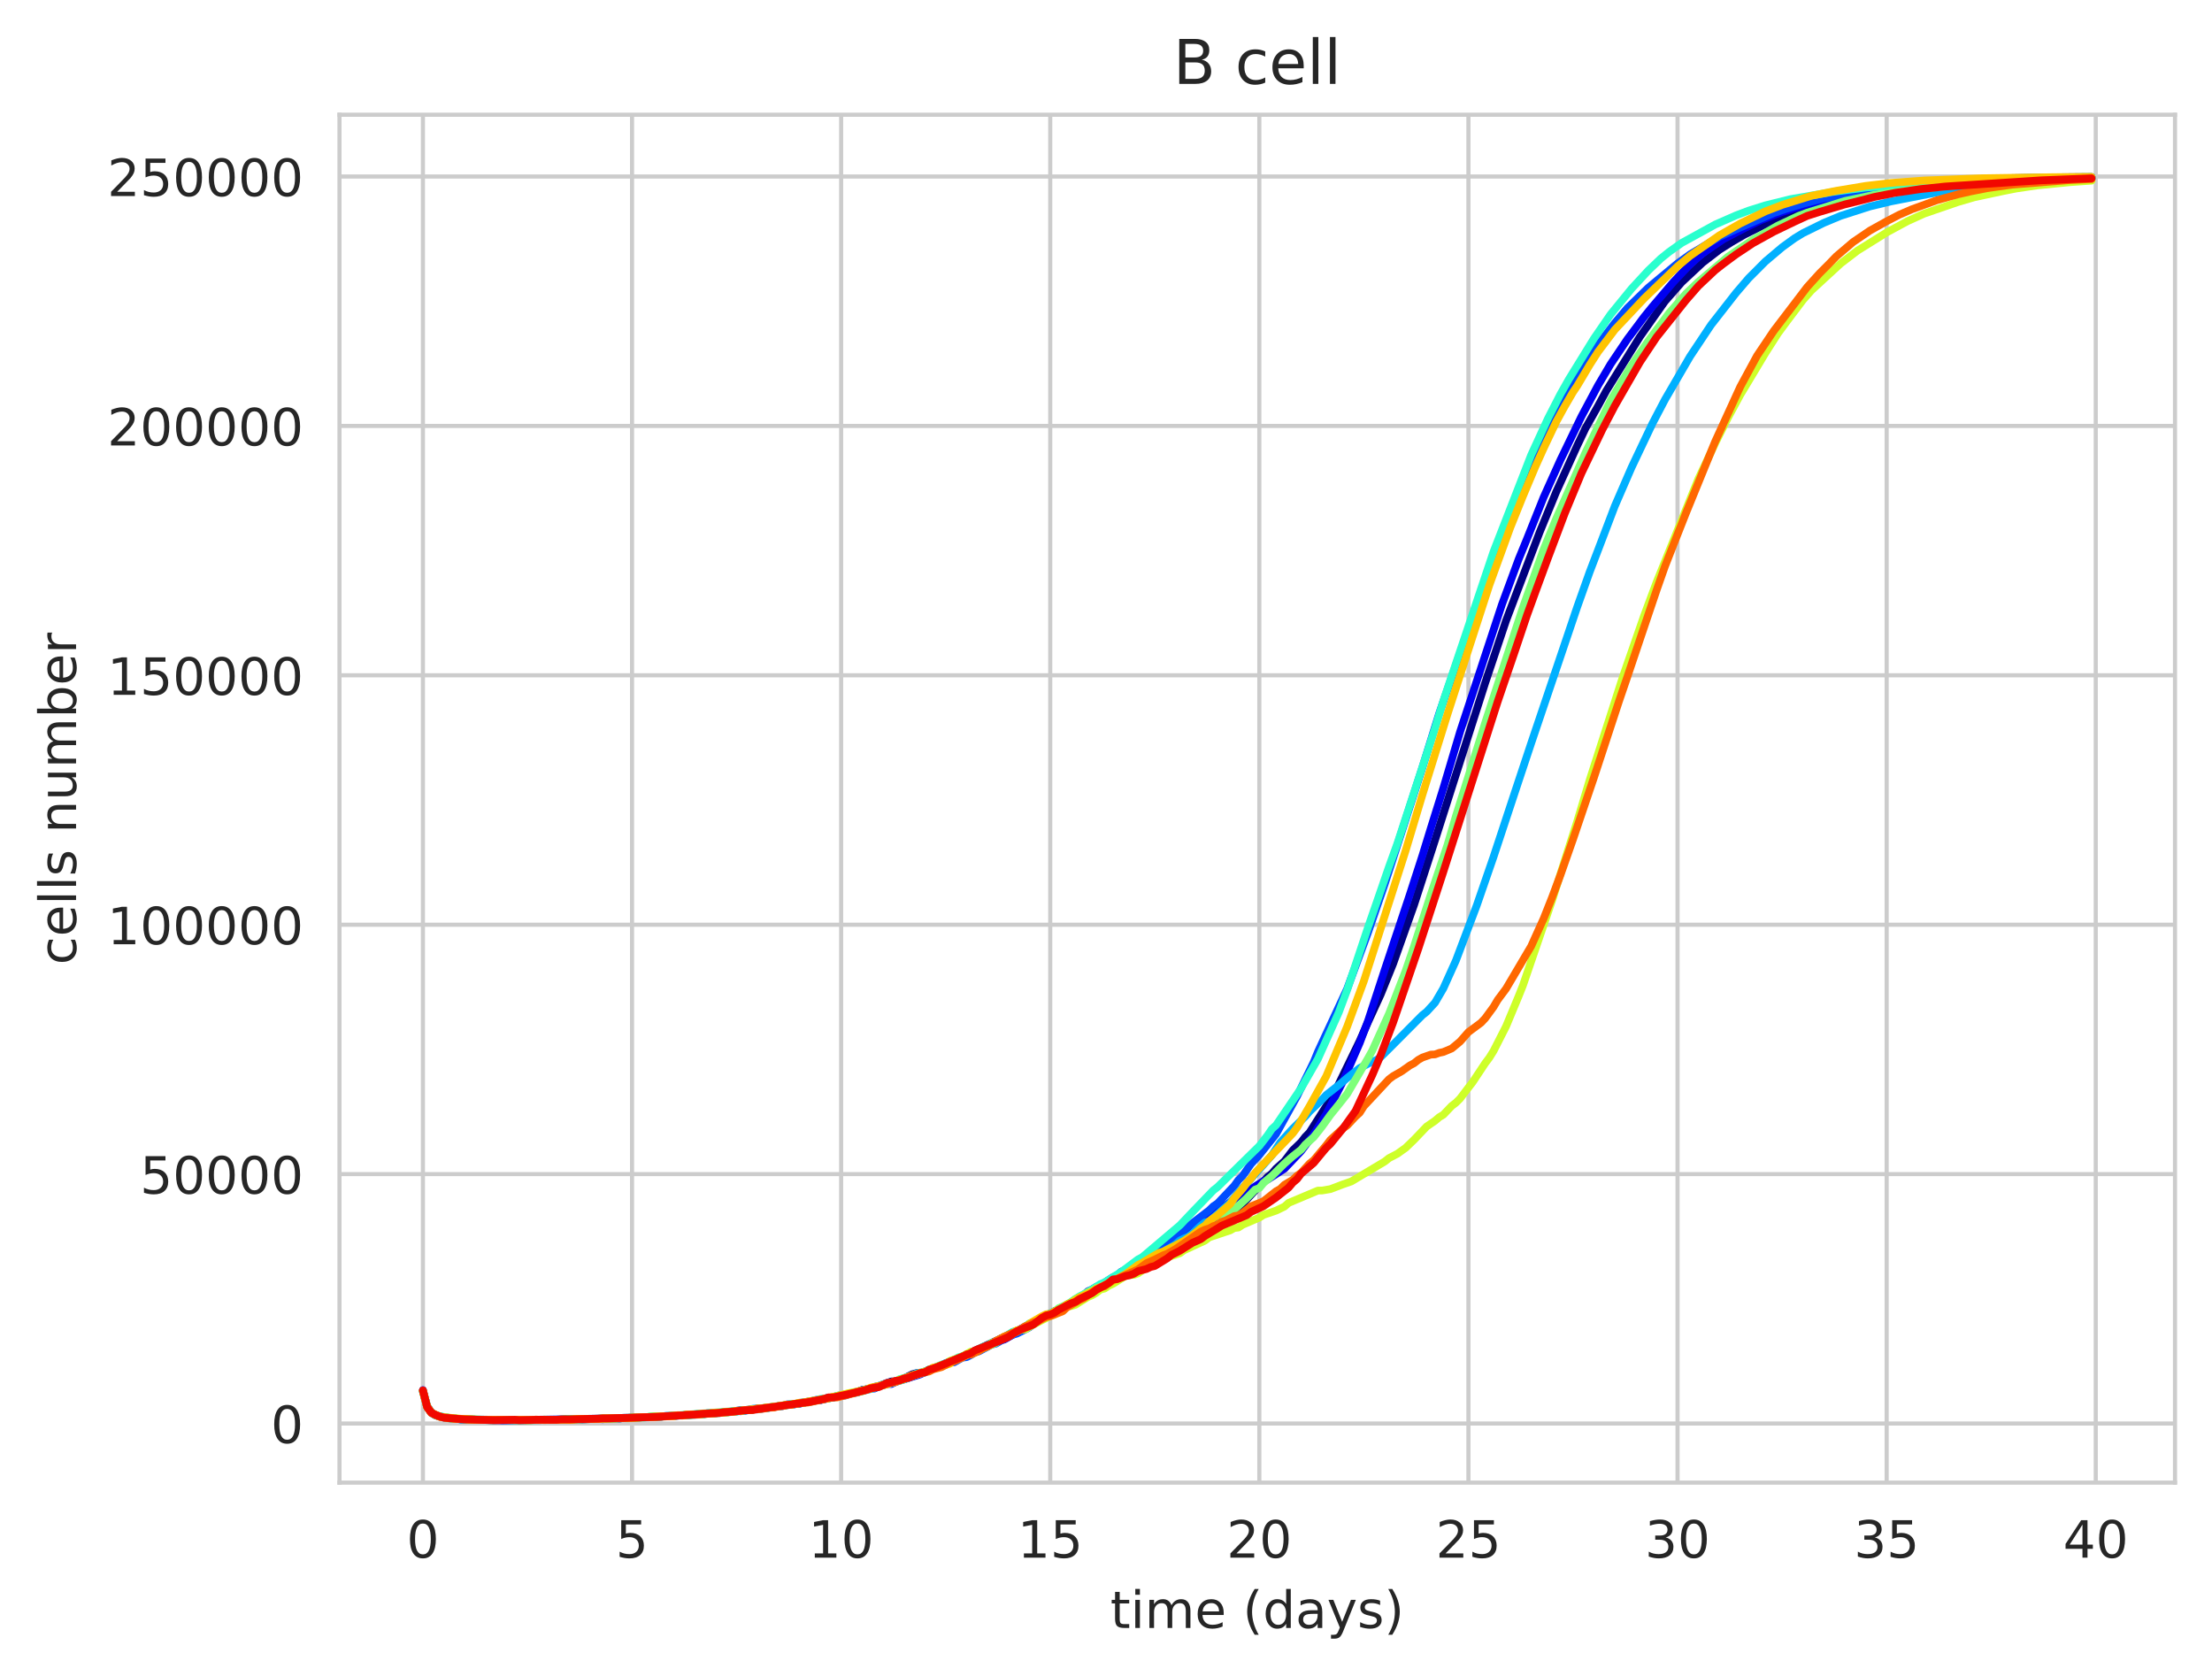 <?xml version="1.0" encoding="utf-8" standalone="no"?>
<!DOCTYPE svg PUBLIC "-//W3C//DTD SVG 1.1//EN"
  "http://www.w3.org/Graphics/SVG/1.1/DTD/svg11.dtd">
<!-- Created with matplotlib (https://matplotlib.org/) -->
<svg height="325.986pt" version="1.1" viewBox="0 0 430.373 325.986" width="430.373pt" xmlns="http://www.w3.org/2000/svg" xmlns:xlink="http://www.w3.org/1999/xlink">
 <defs>
  <style type="text/css">
*{stroke-linecap:butt;stroke-linejoin:round;white-space:pre;}
  </style>
 </defs>
 <g id="figure_1">
  <g id="patch_1">
   <path d="M 0 325.986 
L 430.373 325.986 
L 430.373 0 
L 0 0 
z
" style="fill:#ffffff;"/>
  </g>
  <g id="axes_1">
   <g id="patch_2">
    <path d="M 66.053 288.43 
L 423.173 288.43 
L 423.173 22.318 
L 66.053 22.318 
z
" style="fill:#ffffff;"/>
   </g>
   <g id="matplotlib.axis_1">
    <g id="xtick_1">
     <g id="line2d_1">
      <path clip-path="url(#pc1df1b31ae)" d="M 82.286 288.43 
L 82.286 22.318 
" style="fill:none;stroke:#cccccc;stroke-linecap:round;stroke-width:0.8;"/>
     </g>
     <g id="text_1">
      <!-- 0 -->
      <defs>
       <path d="M 31.781 66.406 
Q 24.172 66.406 20.328 58.906 
Q 16.5 51.422 16.5 36.375 
Q 16.5 21.391 20.328 13.891 
Q 24.172 6.391 31.781 6.391 
Q 39.453 6.391 43.281 13.891 
Q 47.125 21.391 47.125 36.375 
Q 47.125 51.422 43.281 58.906 
Q 39.453 66.406 31.781 66.406 
z
M 31.781 74.219 
Q 44.047 74.219 50.516 64.516 
Q 56.984 54.828 56.984 36.375 
Q 56.984 17.969 50.516 8.266 
Q 44.047 -1.422 31.781 -1.422 
Q 19.531 -1.422 13.062 8.266 
Q 6.594 17.969 6.594 36.375 
Q 6.594 54.828 13.062 64.516 
Q 19.531 74.219 31.781 74.219 
z
" id="DejaVuSans-48"/>
      </defs>
      <g style="fill:#262626;" transform="translate(79.105 303.029)scale(0.1 -0.1)">
       <use xlink:href="#DejaVuSans-48"/>
      </g>
     </g>
    </g>
    <g id="xtick_2">
     <g id="line2d_2">
      <path clip-path="url(#pc1df1b31ae)" d="M 122.969 288.43 
L 122.969 22.318 
" style="fill:none;stroke:#cccccc;stroke-linecap:round;stroke-width:0.8;"/>
     </g>
     <g id="text_2">
      <!-- 5 -->
      <defs>
       <path d="M 10.797 72.906 
L 49.516 72.906 
L 49.516 64.594 
L 19.828 64.594 
L 19.828 46.734 
Q 21.969 47.469 24.109 47.828 
Q 26.266 48.188 28.422 48.188 
Q 40.625 48.188 47.75 41.5 
Q 54.891 34.812 54.891 23.391 
Q 54.891 11.625 47.562 5.094 
Q 40.234 -1.422 26.906 -1.422 
Q 22.312 -1.422 17.547 -0.641 
Q 12.797 0.141 7.719 1.703 
L 7.719 11.625 
Q 12.109 9.234 16.797 8.062 
Q 21.484 6.891 26.703 6.891 
Q 35.156 6.891 40.078 11.328 
Q 45.016 15.766 45.016 23.391 
Q 45.016 31 40.078 35.438 
Q 35.156 39.891 26.703 39.891 
Q 22.75 39.891 18.812 39.016 
Q 14.891 38.141 10.797 36.281 
z
" id="DejaVuSans-53"/>
      </defs>
      <g style="fill:#262626;" transform="translate(119.788 303.029)scale(0.1 -0.1)">
       <use xlink:href="#DejaVuSans-53"/>
      </g>
     </g>
    </g>
    <g id="xtick_3">
     <g id="line2d_3">
      <path clip-path="url(#pc1df1b31ae)" d="M 163.653 288.43 
L 163.653 22.318 
" style="fill:none;stroke:#cccccc;stroke-linecap:round;stroke-width:0.8;"/>
     </g>
     <g id="text_3">
      <!-- 10 -->
      <defs>
       <path d="M 12.406 8.297 
L 28.516 8.297 
L 28.516 63.922 
L 10.984 60.406 
L 10.984 69.391 
L 28.422 72.906 
L 38.281 72.906 
L 38.281 8.297 
L 54.391 8.297 
L 54.391 0 
L 12.406 0 
z
" id="DejaVuSans-49"/>
      </defs>
      <g style="fill:#262626;" transform="translate(157.29 303.029)scale(0.1 -0.1)">
       <use xlink:href="#DejaVuSans-49"/>
       <use x="63.623" xlink:href="#DejaVuSans-48"/>
      </g>
     </g>
    </g>
    <g id="xtick_4">
     <g id="line2d_4">
      <path clip-path="url(#pc1df1b31ae)" d="M 204.336 288.43 
L 204.336 22.318 
" style="fill:none;stroke:#cccccc;stroke-linecap:round;stroke-width:0.8;"/>
     </g>
     <g id="text_4">
      <!-- 15 -->
      <g style="fill:#262626;" transform="translate(197.974 303.029)scale(0.1 -0.1)">
       <use xlink:href="#DejaVuSans-49"/>
       <use x="63.623" xlink:href="#DejaVuSans-53"/>
      </g>
     </g>
    </g>
    <g id="xtick_5">
     <g id="line2d_5">
      <path clip-path="url(#pc1df1b31ae)" d="M 245.02 288.43 
L 245.02 22.318 
" style="fill:none;stroke:#cccccc;stroke-linecap:round;stroke-width:0.8;"/>
     </g>
     <g id="text_5">
      <!-- 20 -->
      <defs>
       <path d="M 19.188 8.297 
L 53.609 8.297 
L 53.609 0 
L 7.328 0 
L 7.328 8.297 
Q 12.938 14.109 22.625 23.891 
Q 32.328 33.688 34.812 36.531 
Q 39.547 41.844 41.422 45.531 
Q 43.312 49.219 43.312 52.781 
Q 43.312 58.594 39.234 62.25 
Q 35.156 65.922 28.609 65.922 
Q 23.969 65.922 18.812 64.312 
Q 13.672 62.703 7.812 59.422 
L 7.812 69.391 
Q 13.766 71.781 18.938 73 
Q 24.125 74.219 28.422 74.219 
Q 39.75 74.219 46.484 68.547 
Q 53.219 62.891 53.219 53.422 
Q 53.219 48.922 51.531 44.891 
Q 49.859 40.875 45.406 35.406 
Q 44.188 33.984 37.641 27.219 
Q 31.109 20.453 19.188 8.297 
z
" id="DejaVuSans-50"/>
      </defs>
      <g style="fill:#262626;" transform="translate(238.657 303.029)scale(0.1 -0.1)">
       <use xlink:href="#DejaVuSans-50"/>
       <use x="63.623" xlink:href="#DejaVuSans-48"/>
      </g>
     </g>
    </g>
    <g id="xtick_6">
     <g id="line2d_6">
      <path clip-path="url(#pc1df1b31ae)" d="M 285.703 288.43 
L 285.703 22.318 
" style="fill:none;stroke:#cccccc;stroke-linecap:round;stroke-width:0.8;"/>
     </g>
     <g id="text_6">
      <!-- 25 -->
      <g style="fill:#262626;" transform="translate(279.341 303.029)scale(0.1 -0.1)">
       <use xlink:href="#DejaVuSans-50"/>
       <use x="63.623" xlink:href="#DejaVuSans-53"/>
      </g>
     </g>
    </g>
    <g id="xtick_7">
     <g id="line2d_7">
      <path clip-path="url(#pc1df1b31ae)" d="M 326.387 288.43 
L 326.387 22.318 
" style="fill:none;stroke:#cccccc;stroke-linecap:round;stroke-width:0.8;"/>
     </g>
     <g id="text_7">
      <!-- 30 -->
      <defs>
       <path d="M 40.578 39.312 
Q 47.656 37.797 51.625 33 
Q 55.609 28.219 55.609 21.188 
Q 55.609 10.406 48.188 4.484 
Q 40.766 -1.422 27.094 -1.422 
Q 22.516 -1.422 17.656 -0.516 
Q 12.797 0.391 7.625 2.203 
L 7.625 11.719 
Q 11.719 9.328 16.594 8.109 
Q 21.484 6.891 26.812 6.891 
Q 36.078 6.891 40.938 10.547 
Q 45.797 14.203 45.797 21.188 
Q 45.797 27.641 41.281 31.266 
Q 36.766 34.906 28.719 34.906 
L 20.219 34.906 
L 20.219 43.016 
L 29.109 43.016 
Q 36.375 43.016 40.234 45.922 
Q 44.094 48.828 44.094 54.297 
Q 44.094 59.906 40.109 62.906 
Q 36.141 65.922 28.719 65.922 
Q 24.656 65.922 20.016 65.031 
Q 15.375 64.156 9.812 62.312 
L 9.812 71.094 
Q 15.438 72.656 20.344 73.438 
Q 25.25 74.219 29.594 74.219 
Q 40.828 74.219 47.359 69.109 
Q 53.906 64.016 53.906 55.328 
Q 53.906 49.266 50.438 45.094 
Q 46.969 40.922 40.578 39.312 
z
" id="DejaVuSans-51"/>
      </defs>
      <g style="fill:#262626;" transform="translate(320.025 303.029)scale(0.1 -0.1)">
       <use xlink:href="#DejaVuSans-51"/>
       <use x="63.623" xlink:href="#DejaVuSans-48"/>
      </g>
     </g>
    </g>
    <g id="xtick_8">
     <g id="line2d_8">
      <path clip-path="url(#pc1df1b31ae)" d="M 367.071 288.43 
L 367.071 22.318 
" style="fill:none;stroke:#cccccc;stroke-linecap:round;stroke-width:0.8;"/>
     </g>
     <g id="text_8">
      <!-- 35 -->
      <g style="fill:#262626;" transform="translate(360.708 303.029)scale(0.1 -0.1)">
       <use xlink:href="#DejaVuSans-51"/>
       <use x="63.623" xlink:href="#DejaVuSans-53"/>
      </g>
     </g>
    </g>
    <g id="xtick_9">
     <g id="line2d_9">
      <path clip-path="url(#pc1df1b31ae)" d="M 407.754 288.43 
L 407.754 22.318 
" style="fill:none;stroke:#cccccc;stroke-linecap:round;stroke-width:0.8;"/>
     </g>
     <g id="text_9">
      <!-- 40 -->
      <defs>
       <path d="M 37.797 64.312 
L 12.891 25.391 
L 37.797 25.391 
z
M 35.203 72.906 
L 47.609 72.906 
L 47.609 25.391 
L 58.016 25.391 
L 58.016 17.188 
L 47.609 17.188 
L 47.609 0 
L 37.797 0 
L 37.797 17.188 
L 4.891 17.188 
L 4.891 26.703 
z
" id="DejaVuSans-52"/>
      </defs>
      <g style="fill:#262626;" transform="translate(401.392 303.029)scale(0.1 -0.1)">
       <use xlink:href="#DejaVuSans-52"/>
       <use x="63.623" xlink:href="#DejaVuSans-48"/>
      </g>
     </g>
    </g>
    <g id="text_10">
     <!-- time (days) -->
     <defs>
      <path d="M 18.312 70.219 
L 18.312 54.688 
L 36.812 54.688 
L 36.812 47.703 
L 18.312 47.703 
L 18.312 18.016 
Q 18.312 11.328 20.141 9.422 
Q 21.969 7.516 27.594 7.516 
L 36.812 7.516 
L 36.812 0 
L 27.594 0 
Q 17.188 0 13.234 3.875 
Q 9.281 7.766 9.281 18.016 
L 9.281 47.703 
L 2.688 47.703 
L 2.688 54.688 
L 9.281 54.688 
L 9.281 70.219 
z
" id="DejaVuSans-116"/>
      <path d="M 9.422 54.688 
L 18.406 54.688 
L 18.406 0 
L 9.422 0 
z
M 9.422 75.984 
L 18.406 75.984 
L 18.406 64.594 
L 9.422 64.594 
z
" id="DejaVuSans-105"/>
      <path d="M 52 44.188 
Q 55.375 50.25 60.062 53.125 
Q 64.75 56 71.094 56 
Q 79.641 56 84.281 50.016 
Q 88.922 44.047 88.922 33.016 
L 88.922 0 
L 79.891 0 
L 79.891 32.719 
Q 79.891 40.578 77.094 44.375 
Q 74.312 48.188 68.609 48.188 
Q 61.625 48.188 57.562 43.547 
Q 53.516 38.922 53.516 30.906 
L 53.516 0 
L 44.484 0 
L 44.484 32.719 
Q 44.484 40.625 41.703 44.406 
Q 38.922 48.188 33.109 48.188 
Q 26.219 48.188 22.156 43.531 
Q 18.109 38.875 18.109 30.906 
L 18.109 0 
L 9.078 0 
L 9.078 54.688 
L 18.109 54.688 
L 18.109 46.188 
Q 21.188 51.219 25.484 53.609 
Q 29.781 56 35.688 56 
Q 41.656 56 45.828 52.969 
Q 50 49.953 52 44.188 
z
" id="DejaVuSans-109"/>
      <path d="M 56.203 29.594 
L 56.203 25.203 
L 14.891 25.203 
Q 15.484 15.922 20.484 11.062 
Q 25.484 6.203 34.422 6.203 
Q 39.594 6.203 44.453 7.469 
Q 49.312 8.734 54.109 11.281 
L 54.109 2.781 
Q 49.266 0.734 44.188 -0.344 
Q 39.109 -1.422 33.891 -1.422 
Q 20.797 -1.422 13.156 6.188 
Q 5.516 13.812 5.516 26.812 
Q 5.516 40.234 12.766 48.109 
Q 20.016 56 32.328 56 
Q 43.359 56 49.781 48.891 
Q 56.203 41.797 56.203 29.594 
z
M 47.219 32.234 
Q 47.125 39.594 43.094 43.984 
Q 39.062 48.391 32.422 48.391 
Q 24.906 48.391 20.391 44.141 
Q 15.875 39.891 15.188 32.172 
z
" id="DejaVuSans-101"/>
      <path id="DejaVuSans-32"/>
      <path d="M 31 75.875 
Q 24.469 64.656 21.281 53.656 
Q 18.109 42.672 18.109 31.391 
Q 18.109 20.125 21.312 9.062 
Q 24.516 -2 31 -13.188 
L 23.188 -13.188 
Q 15.875 -1.703 12.234 9.375 
Q 8.594 20.453 8.594 31.391 
Q 8.594 42.281 12.203 53.312 
Q 15.828 64.359 23.188 75.875 
z
" id="DejaVuSans-40"/>
      <path d="M 45.406 46.391 
L 45.406 75.984 
L 54.391 75.984 
L 54.391 0 
L 45.406 0 
L 45.406 8.203 
Q 42.578 3.328 38.25 0.953 
Q 33.938 -1.422 27.875 -1.422 
Q 17.969 -1.422 11.734 6.484 
Q 5.516 14.406 5.516 27.297 
Q 5.516 40.188 11.734 48.094 
Q 17.969 56 27.875 56 
Q 33.938 56 38.25 53.625 
Q 42.578 51.266 45.406 46.391 
z
M 14.797 27.297 
Q 14.797 17.391 18.875 11.75 
Q 22.953 6.109 30.078 6.109 
Q 37.203 6.109 41.297 11.75 
Q 45.406 17.391 45.406 27.297 
Q 45.406 37.203 41.297 42.844 
Q 37.203 48.484 30.078 48.484 
Q 22.953 48.484 18.875 42.844 
Q 14.797 37.203 14.797 27.297 
z
" id="DejaVuSans-100"/>
      <path d="M 34.281 27.484 
Q 23.391 27.484 19.188 25 
Q 14.984 22.516 14.984 16.5 
Q 14.984 11.719 18.141 8.906 
Q 21.297 6.109 26.703 6.109 
Q 34.188 6.109 38.703 11.406 
Q 43.219 16.703 43.219 25.484 
L 43.219 27.484 
z
M 52.203 31.203 
L 52.203 0 
L 43.219 0 
L 43.219 8.297 
Q 40.141 3.328 35.547 0.953 
Q 30.953 -1.422 24.312 -1.422 
Q 15.922 -1.422 10.953 3.297 
Q 6 8.016 6 15.922 
Q 6 25.141 12.172 29.828 
Q 18.359 34.516 30.609 34.516 
L 43.219 34.516 
L 43.219 35.406 
Q 43.219 41.609 39.141 45 
Q 35.062 48.391 27.688 48.391 
Q 23 48.391 18.547 47.266 
Q 14.109 46.141 10.016 43.891 
L 10.016 52.203 
Q 14.938 54.109 19.578 55.047 
Q 24.219 56 28.609 56 
Q 40.484 56 46.344 49.844 
Q 52.203 43.703 52.203 31.203 
z
" id="DejaVuSans-97"/>
      <path d="M 32.172 -5.078 
Q 28.375 -14.844 24.75 -17.812 
Q 21.141 -20.797 15.094 -20.797 
L 7.906 -20.797 
L 7.906 -13.281 
L 13.188 -13.281 
Q 16.891 -13.281 18.938 -11.516 
Q 21 -9.766 23.484 -3.219 
L 25.094 0.875 
L 2.984 54.688 
L 12.5 54.688 
L 29.594 11.922 
L 46.688 54.688 
L 56.203 54.688 
z
" id="DejaVuSans-121"/>
      <path d="M 44.281 53.078 
L 44.281 44.578 
Q 40.484 46.531 36.375 47.5 
Q 32.281 48.484 27.875 48.484 
Q 21.188 48.484 17.844 46.438 
Q 14.5 44.391 14.5 40.281 
Q 14.5 37.156 16.891 35.375 
Q 19.281 33.594 26.516 31.984 
L 29.594 31.297 
Q 39.156 29.25 43.188 25.516 
Q 47.219 21.781 47.219 15.094 
Q 47.219 7.469 41.188 3.016 
Q 35.156 -1.422 24.609 -1.422 
Q 20.219 -1.422 15.453 -0.562 
Q 10.688 0.297 5.422 2 
L 5.422 11.281 
Q 10.406 8.688 15.234 7.391 
Q 20.062 6.109 24.812 6.109 
Q 31.156 6.109 34.562 8.281 
Q 37.984 10.453 37.984 14.406 
Q 37.984 18.062 35.516 20.016 
Q 33.062 21.969 24.703 23.781 
L 21.578 24.516 
Q 13.234 26.266 9.516 29.906 
Q 5.812 33.547 5.812 39.891 
Q 5.812 47.609 11.281 51.797 
Q 16.75 56 26.812 56 
Q 31.781 56 36.172 55.266 
Q 40.578 54.547 44.281 53.078 
z
" id="DejaVuSans-115"/>
      <path d="M 8.016 75.875 
L 15.828 75.875 
Q 23.141 64.359 26.781 53.312 
Q 30.422 42.281 30.422 31.391 
Q 30.422 20.453 26.781 9.375 
Q 23.141 -1.703 15.828 -13.188 
L 8.016 -13.188 
Q 14.5 -2 17.703 9.062 
Q 20.906 20.125 20.906 31.391 
Q 20.906 42.672 17.703 53.656 
Q 14.5 64.656 8.016 75.875 
z
" id="DejaVuSans-41"/>
     </defs>
     <g style="fill:#262626;" transform="translate(216.024 316.707)scale(0.1 -0.1)">
      <use xlink:href="#DejaVuSans-116"/>
      <use x="39.209" xlink:href="#DejaVuSans-105"/>
      <use x="66.992" xlink:href="#DejaVuSans-109"/>
      <use x="164.404" xlink:href="#DejaVuSans-101"/>
      <use x="225.928" xlink:href="#DejaVuSans-32"/>
      <use x="257.715" xlink:href="#DejaVuSans-40"/>
      <use x="296.729" xlink:href="#DejaVuSans-100"/>
      <use x="360.205" xlink:href="#DejaVuSans-97"/>
      <use x="421.484" xlink:href="#DejaVuSans-121"/>
      <use x="480.664" xlink:href="#DejaVuSans-115"/>
      <use x="532.764" xlink:href="#DejaVuSans-41"/>
     </g>
    </g>
   </g>
   <g id="matplotlib.axis_2">
    <g id="ytick_1">
     <g id="line2d_10">
      <path clip-path="url(#pc1df1b31ae)" d="M 66.053 276.93 
L 423.173 276.93 
" style="fill:none;stroke:#cccccc;stroke-linecap:round;stroke-width:0.8;"/>
     </g>
     <g id="text_11">
      <!-- 0 -->
      <g style="fill:#262626;" transform="translate(52.691 280.729)scale(0.1 -0.1)">
       <use xlink:href="#DejaVuSans-48"/>
      </g>
     </g>
    </g>
    <g id="ytick_2">
     <g id="line2d_11">
      <path clip-path="url(#pc1df1b31ae)" d="M 66.053 228.412 
L 423.173 228.412 
" style="fill:none;stroke:#cccccc;stroke-linecap:round;stroke-width:0.8;"/>
     </g>
     <g id="text_12">
      <!-- 50000 -->
      <g style="fill:#262626;" transform="translate(27.241 232.211)scale(0.1 -0.1)">
       <use xlink:href="#DejaVuSans-53"/>
       <use x="63.623" xlink:href="#DejaVuSans-48"/>
       <use x="127.246" xlink:href="#DejaVuSans-48"/>
       <use x="190.869" xlink:href="#DejaVuSans-48"/>
       <use x="254.492" xlink:href="#DejaVuSans-48"/>
      </g>
     </g>
    </g>
    <g id="ytick_3">
     <g id="line2d_12">
      <path clip-path="url(#pc1df1b31ae)" d="M 66.053 179.894 
L 423.173 179.894 
" style="fill:none;stroke:#cccccc;stroke-linecap:round;stroke-width:0.8;"/>
     </g>
     <g id="text_13">
      <!-- 100000 -->
      <g style="fill:#262626;" transform="translate(20.878 183.694)scale(0.1 -0.1)">
       <use xlink:href="#DejaVuSans-49"/>
       <use x="63.623" xlink:href="#DejaVuSans-48"/>
       <use x="127.246" xlink:href="#DejaVuSans-48"/>
       <use x="190.869" xlink:href="#DejaVuSans-48"/>
       <use x="254.492" xlink:href="#DejaVuSans-48"/>
       <use x="318.115" xlink:href="#DejaVuSans-48"/>
      </g>
     </g>
    </g>
    <g id="ytick_4">
     <g id="line2d_13">
      <path clip-path="url(#pc1df1b31ae)" d="M 66.053 131.377 
L 423.173 131.377 
" style="fill:none;stroke:#cccccc;stroke-linecap:round;stroke-width:0.8;"/>
     </g>
     <g id="text_14">
      <!-- 150000 -->
      <g style="fill:#262626;" transform="translate(20.878 135.176)scale(0.1 -0.1)">
       <use xlink:href="#DejaVuSans-49"/>
       <use x="63.623" xlink:href="#DejaVuSans-53"/>
       <use x="127.246" xlink:href="#DejaVuSans-48"/>
       <use x="190.869" xlink:href="#DejaVuSans-48"/>
       <use x="254.492" xlink:href="#DejaVuSans-48"/>
       <use x="318.115" xlink:href="#DejaVuSans-48"/>
      </g>
     </g>
    </g>
    <g id="ytick_5">
     <g id="line2d_14">
      <path clip-path="url(#pc1df1b31ae)" d="M 66.053 82.859 
L 423.173 82.859 
" style="fill:none;stroke:#cccccc;stroke-linecap:round;stroke-width:0.8;"/>
     </g>
     <g id="text_15">
      <!-- 200000 -->
      <g style="fill:#262626;" transform="translate(20.878 86.658)scale(0.1 -0.1)">
       <use xlink:href="#DejaVuSans-50"/>
       <use x="63.623" xlink:href="#DejaVuSans-48"/>
       <use x="127.246" xlink:href="#DejaVuSans-48"/>
       <use x="190.869" xlink:href="#DejaVuSans-48"/>
       <use x="254.492" xlink:href="#DejaVuSans-48"/>
       <use x="318.115" xlink:href="#DejaVuSans-48"/>
      </g>
     </g>
    </g>
    <g id="ytick_6">
     <g id="line2d_15">
      <path clip-path="url(#pc1df1b31ae)" d="M 66.053 34.341 
L 423.173 34.341 
" style="fill:none;stroke:#cccccc;stroke-linecap:round;stroke-width:0.8;"/>
     </g>
     <g id="text_16">
      <!-- 250000 -->
      <g style="fill:#262626;" transform="translate(20.878 38.141)scale(0.1 -0.1)">
       <use xlink:href="#DejaVuSans-50"/>
       <use x="63.623" xlink:href="#DejaVuSans-53"/>
       <use x="127.246" xlink:href="#DejaVuSans-48"/>
       <use x="190.869" xlink:href="#DejaVuSans-48"/>
       <use x="254.492" xlink:href="#DejaVuSans-48"/>
       <use x="318.115" xlink:href="#DejaVuSans-48"/>
      </g>
     </g>
    </g>
    <g id="text_17">
     <!-- cells number -->
     <defs>
      <path d="M 48.781 52.594 
L 48.781 44.188 
Q 44.969 46.297 41.141 47.344 
Q 37.312 48.391 33.406 48.391 
Q 24.656 48.391 19.812 42.844 
Q 14.984 37.312 14.984 27.297 
Q 14.984 17.281 19.812 11.734 
Q 24.656 6.203 33.406 6.203 
Q 37.312 6.203 41.141 7.25 
Q 44.969 8.297 48.781 10.406 
L 48.781 2.094 
Q 45.016 0.344 40.984 -0.531 
Q 36.969 -1.422 32.422 -1.422 
Q 20.062 -1.422 12.781 6.344 
Q 5.516 14.109 5.516 27.297 
Q 5.516 40.672 12.859 48.328 
Q 20.219 56 33.016 56 
Q 37.156 56 41.109 55.141 
Q 45.062 54.297 48.781 52.594 
z
" id="DejaVuSans-99"/>
      <path d="M 9.422 75.984 
L 18.406 75.984 
L 18.406 0 
L 9.422 0 
z
" id="DejaVuSans-108"/>
      <path d="M 54.891 33.016 
L 54.891 0 
L 45.906 0 
L 45.906 32.719 
Q 45.906 40.484 42.875 44.328 
Q 39.844 48.188 33.797 48.188 
Q 26.516 48.188 22.312 43.547 
Q 18.109 38.922 18.109 30.906 
L 18.109 0 
L 9.078 0 
L 9.078 54.688 
L 18.109 54.688 
L 18.109 46.188 
Q 21.344 51.125 25.703 53.562 
Q 30.078 56 35.797 56 
Q 45.219 56 50.047 50.172 
Q 54.891 44.344 54.891 33.016 
z
" id="DejaVuSans-110"/>
      <path d="M 8.5 21.578 
L 8.5 54.688 
L 17.484 54.688 
L 17.484 21.922 
Q 17.484 14.156 20.5 10.266 
Q 23.531 6.391 29.594 6.391 
Q 36.859 6.391 41.078 11.031 
Q 45.312 15.672 45.312 23.688 
L 45.312 54.688 
L 54.297 54.688 
L 54.297 0 
L 45.312 0 
L 45.312 8.406 
Q 42.047 3.422 37.719 1 
Q 33.406 -1.422 27.688 -1.422 
Q 18.266 -1.422 13.375 4.438 
Q 8.5 10.297 8.5 21.578 
z
M 31.109 56 
z
" id="DejaVuSans-117"/>
      <path d="M 48.688 27.297 
Q 48.688 37.203 44.609 42.844 
Q 40.531 48.484 33.406 48.484 
Q 26.266 48.484 22.188 42.844 
Q 18.109 37.203 18.109 27.297 
Q 18.109 17.391 22.188 11.75 
Q 26.266 6.109 33.406 6.109 
Q 40.531 6.109 44.609 11.75 
Q 48.688 17.391 48.688 27.297 
z
M 18.109 46.391 
Q 20.953 51.266 25.266 53.625 
Q 29.594 56 35.594 56 
Q 45.562 56 51.781 48.094 
Q 58.016 40.188 58.016 27.297 
Q 58.016 14.406 51.781 6.484 
Q 45.562 -1.422 35.594 -1.422 
Q 29.594 -1.422 25.266 0.953 
Q 20.953 3.328 18.109 8.203 
L 18.109 0 
L 9.078 0 
L 9.078 75.984 
L 18.109 75.984 
z
" id="DejaVuSans-98"/>
      <path d="M 41.109 46.297 
Q 39.594 47.172 37.812 47.578 
Q 36.031 48 33.891 48 
Q 26.266 48 22.188 43.047 
Q 18.109 38.094 18.109 28.812 
L 18.109 0 
L 9.078 0 
L 9.078 54.688 
L 18.109 54.688 
L 18.109 46.188 
Q 20.953 51.172 25.484 53.578 
Q 30.031 56 36.531 56 
Q 37.453 56 38.578 55.875 
Q 39.703 55.766 41.062 55.516 
z
" id="DejaVuSans-114"/>
     </defs>
     <g style="fill:#262626;" transform="translate(14.798 187.686)rotate(-90)scale(0.1 -0.1)">
      <use xlink:href="#DejaVuSans-99"/>
      <use x="54.98" xlink:href="#DejaVuSans-101"/>
      <use x="116.504" xlink:href="#DejaVuSans-108"/>
      <use x="144.287" xlink:href="#DejaVuSans-108"/>
      <use x="172.07" xlink:href="#DejaVuSans-115"/>
      <use x="224.17" xlink:href="#DejaVuSans-32"/>
      <use x="255.957" xlink:href="#DejaVuSans-110"/>
      <use x="319.336" xlink:href="#DejaVuSans-117"/>
      <use x="382.715" xlink:href="#DejaVuSans-109"/>
      <use x="480.127" xlink:href="#DejaVuSans-98"/>
      <use x="543.604" xlink:href="#DejaVuSans-101"/>
      <use x="605.127" xlink:href="#DejaVuSans-114"/>
     </g>
    </g>
   </g>
   <g id="line2d_16">
    <path clip-path="url(#pc1df1b31ae)" d="M 82.286 270.598 
L 83.1 273.67 
L 83.913 274.819 
L 84.727 275.329 
L 85.541 275.601 
L 89.609 276.108 
L 96.118 276.276 
L 101 276.273 
L 109.137 276.174 
L 112.392 276.047 
L 113.205 276.125 
L 118.087 275.94 
L 119.715 275.958 
L 125.41 275.694 
L 130.292 275.522 
L 131.92 275.385 
L 141.684 274.709 
L 143.311 274.453 
L 144.125 274.331 
L 145.752 274.323 
L 147.379 274.071 
L 149.007 273.873 
L 155.516 273.056 
L 157.144 272.734 
L 157.957 272.656 
L 158.771 272.401 
L 159.585 272.352 
L 161.212 271.889 
L 162.026 271.868 
L 166.908 270.766 
L 167.721 270.403 
L 169.349 270.146 
L 170.162 269.787 
L 170.976 269.668 
L 173.417 268.745 
L 174.231 268.742 
L 175.858 268.163 
L 177.485 267.356 
L 178.299 267.13 
L 179.113 267.126 
L 182.367 265.883 
L 183.181 265.658 
L 183.995 265.204 
L 187.249 263.899 
L 196.2 259.722 
L 197.013 259.171 
L 197.827 258.943 
L 199.454 258.072 
L 200.268 257.825 
L 201.082 257.385 
L 201.895 256.716 
L 203.523 255.848 
L 205.964 254.977 
L 206.777 254.67 
L 207.591 254.173 
L 209.218 252.9 
L 210.032 252.654 
L 210.846 252.18 
L 211.659 251.921 
L 212.473 251.255 
L 214.914 249.668 
L 215.728 249.064 
L 217.355 248.299 
L 219.796 246.696 
L 222.237 245.538 
L 223.051 244.995 
L 223.865 244.694 
L 227.933 242.618 
L 228.747 241.944 
L 235.256 238.538 
L 236.07 237.97 
L 237.697 237.49 
L 238.511 236.778 
L 239.324 236.475 
L 240.138 235.905 
L 240.952 234.894 
L 241.765 234.226 
L 246.647 228.94 
L 247.461 228.306 
L 248.275 227.355 
L 249.902 225.901 
L 251.529 223.769 
L 253.157 222.197 
L 253.97 221.148 
L 254.784 220.32 
L 258.852 213.922 
L 259.666 212.548 
L 264.548 202.508 
L 266.175 198.812 
L 268.616 193.506 
L 271.057 187.468 
L 275.126 176.026 
L 279.194 163.463 
L 288.958 132.866 
L 293.027 120.725 
L 299.536 103.594 
L 302.791 95.668 
L 306.859 86.707 
L 308.486 83.299 
L 310.927 78.972 
L 312.555 75.976 
L 319.064 65.517 
L 323.132 59.748 
L 323.946 58.606 
L 327.201 54.9 
L 331.269 51.099 
L 334.524 48.594 
L 336.965 47.057 
L 339.406 45.645 
L 342.66 44.045 
L 344.288 43.305 
L 349.983 40.88 
L 357.306 38.442 
L 361.375 37.378 
L 365.443 36.574 
L 370.325 35.882 
L 376.835 35.248 
L 387.412 34.735 
L 399.617 34.5 
L 406.94 34.433 
L 406.94 34.433 
" style="fill:none;stroke:#000080;stroke-linecap:round;stroke-width:1.5;"/>
   </g>
   <g id="line2d_17">
    <path clip-path="url(#pc1df1b31ae)" d="M 82.286 270.426 
L 83.1 273.682 
L 83.913 274.877 
L 84.727 275.315 
L 85.541 275.588 
L 87.982 276.036 
L 88.795 275.995 
L 89.609 276.13 
L 92.05 276.175 
L 96.118 276.265 
L 107.51 276.239 
L 110.764 276.137 
L 116.46 276.026 
L 117.274 276.092 
L 118.901 275.947 
L 119.715 275.874 
L 120.528 275.953 
L 121.342 275.834 
L 123.783 275.832 
L 124.597 275.717 
L 127.038 275.655 
L 127.851 275.57 
L 128.665 275.608 
L 129.479 275.467 
L 133.547 275.352 
L 135.174 275.13 
L 135.988 275.076 
L 136.802 275.159 
L 137.615 274.923 
L 140.056 274.804 
L 142.497 274.573 
L 143.311 274.464 
L 144.125 274.551 
L 146.566 274.126 
L 148.193 274.033 
L 149.821 273.808 
L 152.262 273.525 
L 153.075 273.229 
L 154.703 273.177 
L 155.516 272.922 
L 159.585 272.361 
L 162.026 271.833 
L 163.653 271.473 
L 164.467 271.484 
L 166.094 270.895 
L 169.349 270.088 
L 170.162 270.117 
L 170.976 269.658 
L 171.79 269.52 
L 172.603 269.196 
L 173.417 269.251 
L 174.231 268.856 
L 179.113 267.35 
L 180.74 266.503 
L 183.181 265.692 
L 183.995 265.259 
L 184.808 265.029 
L 185.622 264.561 
L 186.436 264.28 
L 187.249 263.868 
L 188.063 263.793 
L 188.877 263.262 
L 190.504 262.66 
L 191.318 262.054 
L 192.945 261.503 
L 194.572 260.797 
L 195.386 260.601 
L 197.827 259.216 
L 198.641 258.955 
L 200.268 257.658 
L 201.082 257.308 
L 201.895 256.805 
L 204.336 255.724 
L 205.15 255.088 
L 207.591 253.837 
L 210.846 251.977 
L 211.659 251.212 
L 212.473 250.86 
L 213.287 250.347 
L 214.1 250.071 
L 216.541 248.469 
L 217.355 248.128 
L 218.169 247.384 
L 219.796 246.706 
L 220.61 246.165 
L 223.865 244.625 
L 224.678 243.958 
L 227.119 242.462 
L 227.933 241.859 
L 228.747 241.6 
L 229.56 241.089 
L 230.374 240.731 
L 231.188 239.868 
L 232.001 239.426 
L 232.815 238.637 
L 234.442 237.371 
L 240.138 233.312 
L 240.952 232.778 
L 241.765 232.396 
L 245.834 229.746 
L 246.647 229.464 
L 249.902 227.364 
L 253.157 223.931 
L 255.598 220.678 
L 257.225 218.057 
L 258.039 216.754 
L 261.293 210.371 
L 264.548 202.896 
L 266.175 198.583 
L 269.43 188.635 
L 274.312 173.985 
L 276.753 166.433 
L 278.38 161.137 
L 280.821 153.327 
L 284.076 142.369 
L 292.213 117.628 
L 295.468 108.8 
L 297.095 104.832 
L 300.35 96.699 
L 303.604 89.478 
L 307.673 81.056 
L 310.927 74.962 
L 313.368 70.835 
L 316.623 66.002 
L 319.878 61.65 
L 321.505 59.647 
L 325.573 54.871 
L 328.828 51.43 
L 331.269 49.296 
L 335.337 46.516 
L 339.406 44.393 
L 342.66 42.805 
L 346.729 41.242 
L 351.611 39.774 
L 359.748 38.07 
L 366.257 37.177 
L 374.394 36.209 
L 377.648 35.863 
L 383.344 35.436 
L 391.481 35.067 
L 406.94 34.767 
L 406.94 34.767 
" style="fill:none;stroke:#0000f1;stroke-linecap:round;stroke-width:1.5;"/>
   </g>
   <g id="line2d_18">
    <path clip-path="url(#pc1df1b31ae)" d="M 82.286 270.58 
L 83.1 273.522 
L 83.913 274.719 
L 84.727 275.347 
L 86.354 275.777 
L 90.423 276.152 
L 91.236 276.12 
L 92.864 276.214 
L 96.118 276.273 
L 96.932 276.217 
L 97.746 276.317 
L 122.156 275.872 
L 122.969 275.765 
L 124.597 275.767 
L 127.851 275.689 
L 129.479 275.488 
L 131.106 275.444 
L 132.733 275.339 
L 138.429 274.931 
L 139.243 274.837 
L 140.056 274.885 
L 140.87 274.675 
L 143.311 274.606 
L 144.125 274.432 
L 144.938 274.46 
L 146.566 274.153 
L 147.379 274.195 
L 153.075 273.318 
L 155.516 273.074 
L 157.957 272.553 
L 158.771 272.333 
L 159.585 272.39 
L 161.212 272.023 
L 162.026 271.867 
L 162.839 271.54 
L 166.908 270.891 
L 167.721 270.423 
L 169.349 270.184 
L 172.603 269.033 
L 173.417 269.089 
L 174.231 268.689 
L 175.858 268.358 
L 182.367 265.896 
L 183.181 265.781 
L 183.995 265.462 
L 184.808 265.02 
L 185.622 265.029 
L 187.249 264.117 
L 188.063 264.019 
L 188.877 263.615 
L 189.69 263.085 
L 190.504 262.876 
L 192.945 261.572 
L 193.759 261.392 
L 195.386 260.449 
L 197.013 259.68 
L 197.827 259.447 
L 199.454 258.639 
L 200.268 258.226 
L 201.082 257.583 
L 201.895 257.157 
L 202.709 256.548 
L 204.336 255.685 
L 205.15 255.365 
L 207.591 253.894 
L 208.405 253.648 
L 209.218 252.901 
L 210.032 252.765 
L 210.846 252.237 
L 211.659 252.077 
L 213.287 251.016 
L 214.1 250.585 
L 214.914 249.93 
L 215.728 249.545 
L 216.541 248.983 
L 217.355 248.759 
L 218.983 247.688 
L 219.796 246.89 
L 221.424 245.858 
L 223.051 244.654 
L 224.678 243.825 
L 225.492 242.99 
L 226.306 242.578 
L 227.933 241.165 
L 228.747 240.718 
L 229.56 239.818 
L 235.256 235.458 
L 236.07 234.667 
L 236.883 234.123 
L 240.138 230.694 
L 240.952 229.561 
L 241.765 228.759 
L 243.393 226.435 
L 245.02 224.677 
L 248.275 220.606 
L 252.343 213.277 
L 255.598 206.629 
L 256.411 204.638 
L 258.039 201.119 
L 262.107 192.371 
L 266.175 181.369 
L 269.43 171.917 
L 271.871 164.417 
L 276.753 149.29 
L 280.008 138.829 
L 284.076 127.023 
L 287.331 117.755 
L 291.399 106.429 
L 293.84 100.257 
L 301.163 83.52 
L 304.418 77.202 
L 306.859 73.085 
L 308.486 70.595 
L 311.741 66.018 
L 314.182 62.838 
L 316.623 59.944 
L 320.691 55.984 
L 323.132 53.951 
L 326.387 51.252 
L 328.828 49.492 
L 334.524 46.064 
L 338.592 44.255 
L 345.101 41.458 
L 347.542 40.626 
L 350.797 39.646 
L 354.865 38.579 
L 357.306 38.133 
L 366.257 36.642 
L 371.139 36.121 
L 388.226 34.943 
L 393.922 34.744 
L 406.94 34.486 
L 406.94 34.486 
" style="fill:none;stroke:#004cff;stroke-linecap:round;stroke-width:1.5;"/>
   </g>
   <g id="line2d_19">
    <path clip-path="url(#pc1df1b31ae)" d="M 82.286 270.682 
L 83.1 273.697 
L 83.913 274.8 
L 84.727 275.319 
L 86.354 275.718 
L 87.982 275.965 
L 89.609 276.089 
L 101 276.295 
L 105.069 276.225 
L 109.137 276.194 
L 109.951 276.095 
L 111.578 276.118 
L 118.087 276.009 
L 118.901 275.864 
L 119.715 275.923 
L 121.342 275.823 
L 123.783 275.783 
L 128.665 275.541 
L 129.479 275.56 
L 131.92 275.369 
L 136.802 275.173 
L 138.429 274.877 
L 139.243 274.968 
L 144.125 274.426 
L 145.752 274.213 
L 146.566 274.043 
L 149.007 273.993 
L 151.448 273.562 
L 152.262 273.538 
L 153.075 273.238 
L 155.516 273.049 
L 161.212 271.92 
L 162.026 271.904 
L 168.535 270.44 
L 170.162 270.047 
L 170.976 269.697 
L 175.044 268.546 
L 175.858 268.134 
L 176.672 267.918 
L 178.299 267.194 
L 179.113 267.006 
L 179.926 267.034 
L 183.995 265.193 
L 187.249 264.033 
L 188.063 263.462 
L 189.69 263.107 
L 190.504 262.565 
L 191.318 262.326 
L 192.131 261.728 
L 193.759 261.077 
L 194.572 260.451 
L 195.386 260.158 
L 196.2 259.691 
L 197.013 259.441 
L 197.827 258.936 
L 198.641 258.734 
L 201.082 257.205 
L 205.15 255.073 
L 206.777 254.477 
L 208.405 253.373 
L 209.218 252.899 
L 210.032 252.685 
L 211.659 251.547 
L 212.473 251.343 
L 216.541 248.873 
L 218.169 248.174 
L 218.983 247.678 
L 219.796 247.35 
L 221.424 246.293 
L 227.933 242.557 
L 228.747 242.051 
L 229.56 241.332 
L 231.188 240.553 
L 232.001 239.934 
L 233.629 238.453 
L 234.442 237.811 
L 235.256 237.608 
L 239.324 233.985 
L 240.952 231.961 
L 242.579 230.217 
L 245.834 226.574 
L 247.461 224.731 
L 249.088 222.256 
L 251.529 219.565 
L 253.97 217.175 
L 254.784 216.234 
L 257.225 213.897 
L 258.039 213.019 
L 260.48 211.094 
L 262.107 209.713 
L 264.548 207.774 
L 266.989 206.526 
L 267.803 206.236 
L 268.616 205.646 
L 270.244 204.031 
L 276.753 197.48 
L 277.567 196.841 
L 279.194 195.07 
L 280.821 192.288 
L 283.262 186.876 
L 287.331 176.113 
L 290.586 166.695 
L 294.654 154.381 
L 297.909 144.588 
L 299.536 139.778 
L 306.859 118.104 
L 309.3 111.244 
L 310.927 106.998 
L 314.182 98.458 
L 317.437 90.954 
L 321.505 82.386 
L 323.946 77.729 
L 328.828 69.335 
L 332.896 63.226 
L 337.778 56.977 
L 340.219 54.13 
L 343.474 50.867 
L 346.729 48.114 
L 349.17 46.341 
L 350.797 45.352 
L 354.865 43.351 
L 358.12 41.993 
L 363.816 40.165 
L 367.884 39.188 
L 377.648 37.282 
L 386.599 36.008 
L 393.108 35.482 
L 401.245 35.023 
L 406.94 34.798 
L 406.94 34.798 
" style="fill:none;stroke:#00b0ff;stroke-linecap:round;stroke-width:1.5;"/>
   </g>
   <g id="line2d_20">
    <path clip-path="url(#pc1df1b31ae)" d="M 82.286 270.702 
L 83.1 273.684 
L 83.913 274.799 
L 84.727 275.34 
L 87.982 275.953 
L 88.795 275.962 
L 89.609 276.121 
L 101.814 276.288 
L 103.441 276.268 
L 110.764 276.151 
L 117.274 275.974 
L 119.715 275.938 
L 124.597 275.707 
L 125.41 275.745 
L 127.038 275.545 
L 130.292 275.468 
L 133.547 275.221 
L 134.361 275.297 
L 135.988 275.083 
L 138.429 275.004 
L 140.87 274.73 
L 141.684 274.758 
L 143.311 274.584 
L 144.938 274.386 
L 148.193 274.003 
L 149.007 273.997 
L 149.821 273.769 
L 151.448 273.588 
L 153.889 273.254 
L 155.516 272.948 
L 157.144 272.768 
L 158.771 272.409 
L 159.585 272.149 
L 161.212 272.082 
L 162.839 271.59 
L 165.28 271.156 
L 166.094 271.021 
L 167.721 270.535 
L 170.976 269.681 
L 171.79 269.34 
L 174.231 268.769 
L 175.044 268.275 
L 177.485 267.711 
L 178.299 267.245 
L 179.926 266.895 
L 180.74 266.403 
L 181.554 266.189 
L 183.181 265.477 
L 183.995 265.259 
L 184.808 264.818 
L 185.622 264.566 
L 186.436 264.063 
L 187.249 263.854 
L 188.063 263.526 
L 188.877 263.075 
L 189.69 262.86 
L 191.318 261.965 
L 192.131 261.753 
L 192.945 261.229 
L 193.759 260.991 
L 194.572 260.63 
L 197.013 259.103 
L 198.641 258.675 
L 200.268 257.462 
L 202.709 256.684 
L 205.15 255.109 
L 205.964 254.867 
L 210.032 252.193 
L 211.659 251.359 
L 214.1 249.792 
L 214.914 249.465 
L 218.169 247.438 
L 221.424 244.998 
L 222.237 244.569 
L 229.56 238.365 
L 232.001 235.788 
L 236.07 231.564 
L 236.883 230.929 
L 245.02 222.937 
L 246.647 220.835 
L 247.461 219.632 
L 248.275 218.898 
L 253.157 211.695 
L 256.411 206.015 
L 260.48 196.943 
L 262.107 192.592 
L 266.175 180.378 
L 267.803 175.695 
L 270.244 168.622 
L 271.871 164.12 
L 279.194 141.713 
L 280.821 136.362 
L 290.586 107.322 
L 297.909 88.515 
L 301.163 81.441 
L 303.604 76.683 
L 305.232 73.798 
L 310.114 65.875 
L 313.368 61.152 
L 317.437 56.16 
L 320.691 52.634 
L 323.132 50.3 
L 324.76 48.988 
L 327.201 47.257 
L 333.71 43.681 
L 337.778 41.898 
L 340.219 40.975 
L 343.474 39.951 
L 348.356 38.741 
L 356.493 37.345 
L 363.002 36.484 
L 381.717 35.098 
L 393.922 34.633 
L 400.431 34.518 
L 406.94 34.453 
L 406.94 34.453 
" style="fill:none;stroke:#29ffce;stroke-linecap:round;stroke-width:1.5;"/>
   </g>
   <g id="line2d_21">
    <path clip-path="url(#pc1df1b31ae)" d="M 82.286 270.592 
L 83.1 273.663 
L 83.913 274.82 
L 84.727 275.31 
L 86.354 275.736 
L 87.982 275.98 
L 91.236 276.158 
L 96.118 276.282 
L 96.932 276.195 
L 101 276.29 
L 101.814 276.215 
L 102.628 276.287 
L 105.069 276.234 
L 109.951 276.162 
L 118.901 275.952 
L 121.342 275.884 
L 122.156 275.928 
L 122.969 275.749 
L 123.783 275.817 
L 124.597 275.733 
L 125.41 275.772 
L 126.224 275.621 
L 128.665 275.589 
L 145.752 274.278 
L 153.075 273.306 
L 153.889 273.132 
L 154.703 273.124 
L 156.33 272.844 
L 157.957 272.63 
L 164.467 271.337 
L 165.28 271.028 
L 167.721 270.696 
L 168.535 270.301 
L 169.349 270.194 
L 172.603 269.089 
L 173.417 269.061 
L 174.231 268.692 
L 175.044 268.644 
L 183.995 265.285 
L 184.808 264.879 
L 186.436 264.352 
L 188.063 263.456 
L 188.877 263.291 
L 193.759 261.26 
L 194.572 260.622 
L 195.386 260.385 
L 197.827 259.04 
L 199.454 258.315 
L 200.268 257.971 
L 205.15 255.199 
L 205.964 254.492 
L 207.591 253.779 
L 208.405 253.318 
L 209.218 252.682 
L 210.846 251.942 
L 211.659 251.344 
L 212.473 251.107 
L 213.287 250.548 
L 214.1 250.331 
L 217.355 248.772 
L 218.169 248.313 
L 218.983 248.046 
L 219.796 247.573 
L 220.61 247.323 
L 221.424 246.627 
L 223.051 246.12 
L 223.865 245.652 
L 224.678 245.05 
L 226.306 244.164 
L 227.933 243.596 
L 228.747 242.992 
L 230.374 242.224 
L 231.188 241.896 
L 232.001 241.361 
L 234.442 240.296 
L 236.07 238.765 
L 236.883 238.309 
L 242.579 233.096 
L 244.206 231.423 
L 245.02 231.128 
L 245.834 230.137 
L 247.461 228.783 
L 249.902 226.369 
L 251.529 224.934 
L 253.157 223.658 
L 253.97 222.672 
L 255.598 221.213 
L 257.225 219.149 
L 258.852 216.881 
L 260.48 214.862 
L 262.107 212.803 
L 266.175 205.857 
L 266.989 204.392 
L 270.244 197.232 
L 273.498 188.836 
L 275.126 184.079 
L 278.38 174.021 
L 281.635 164.347 
L 283.262 158.778 
L 288.958 140.634 
L 292.213 130.658 
L 296.281 118.249 
L 300.35 106.83 
L 302.791 100.887 
L 308.486 88.038 
L 313.368 77.9 
L 317.437 71.083 
L 320.691 66.34 
L 324.76 60.89 
L 328.014 57.15 
L 330.455 54.82 
L 336.151 49.984 
L 341.033 46.644 
L 345.915 43.884 
L 349.983 41.978 
L 351.611 41.368 
L 358.934 39.102 
L 363.002 38.251 
L 364.63 37.9 
L 372.766 36.775 
L 377.648 36.332 
L 380.903 36.065 
L 384.158 35.76 
L 401.245 34.802 
L 406.94 34.635 
L 406.94 34.635 
" style="fill:none;stroke:#7dff7a;stroke-linecap:round;stroke-width:1.5;"/>
   </g>
   <g id="line2d_22">
    <path clip-path="url(#pc1df1b31ae)" d="M 82.286 270.602 
L 83.1 273.716 
L 83.913 274.844 
L 84.727 275.29 
L 85.541 275.591 
L 87.168 275.93 
L 95.305 276.247 
L 101 276.231 
L 102.628 276.264 
L 104.255 276.2 
L 105.069 276.253 
L 105.882 276.165 
L 107.51 276.219 
L 114.833 276.034 
L 115.646 276.089 
L 118.087 275.916 
L 119.715 275.933 
L 121.342 275.892 
L 128.665 275.533 
L 131.92 275.393 
L 133.547 275.307 
L 135.988 275.116 
L 141.684 274.711 
L 143.311 274.555 
L 146.566 274.215 
L 149.821 273.774 
L 154.703 273.135 
L 155.516 272.909 
L 156.33 272.929 
L 160.398 272.135 
L 165.28 270.988 
L 166.908 270.681 
L 169.349 270.103 
L 170.162 269.81 
L 171.79 269.527 
L 174.231 268.803 
L 175.044 268.382 
L 178.299 267.404 
L 179.926 266.879 
L 182.367 265.839 
L 183.181 265.569 
L 183.995 265.447 
L 184.808 264.744 
L 186.436 264.196 
L 187.249 263.887 
L 188.877 262.943 
L 189.69 262.934 
L 191.318 262.251 
L 192.131 261.922 
L 192.945 261.293 
L 193.759 261.134 
L 194.572 260.508 
L 195.386 260.272 
L 197.013 259.524 
L 197.827 258.821 
L 199.454 258.619 
L 201.082 257.68 
L 202.709 256.84 
L 204.336 256.027 
L 205.15 255.747 
L 205.964 255.142 
L 206.777 254.739 
L 207.591 254.192 
L 208.405 254.085 
L 209.218 253.844 
L 211.659 252.322 
L 212.473 251.991 
L 213.287 251.509 
L 214.1 250.874 
L 214.914 250.677 
L 215.728 250.115 
L 216.541 249.754 
L 218.983 248.228 
L 219.796 248.044 
L 220.61 248.008 
L 221.424 247.722 
L 223.051 246.551 
L 223.865 246.134 
L 225.492 245.129 
L 226.306 244.682 
L 227.933 244.35 
L 229.56 243.802 
L 230.374 243.227 
L 234.442 241.343 
L 235.256 240.722 
L 238.511 239.634 
L 239.324 239.367 
L 240.138 238.909 
L 240.952 238.805 
L 241.765 238.273 
L 245.02 236.875 
L 245.834 236.348 
L 248.275 235.517 
L 249.902 234.734 
L 250.716 234.016 
L 256.411 231.616 
L 257.225 231.602 
L 258.852 231.329 
L 261.293 230.401 
L 262.921 229.835 
L 269.43 225.954 
L 270.244 225.304 
L 271.871 224.456 
L 273.498 223.295 
L 275.126 221.724 
L 277.567 219.161 
L 279.194 218.044 
L 280.008 217.346 
L 280.821 216.857 
L 282.449 215.15 
L 283.262 214.528 
L 284.076 213.717 
L 285.703 211.579 
L 286.517 210.532 
L 288.958 206.845 
L 289.772 205.764 
L 290.586 204.455 
L 293.027 199.664 
L 295.468 193.809 
L 296.281 191.774 
L 301.977 175.168 
L 304.418 167.481 
L 306.859 159.823 
L 309.3 151.725 
L 315.809 131.498 
L 319.878 119.794 
L 322.319 113.248 
L 330.455 93.136 
L 333.71 86.233 
L 336.151 81.35 
L 338.592 76.816 
L 341.033 72.756 
L 343.474 68.682 
L 345.915 64.865 
L 347.542 62.659 
L 350.797 58.352 
L 352.424 56.506 
L 354.865 54.258 
L 358.12 51.266 
L 361.375 48.774 
L 367.071 45.224 
L 371.139 43.023 
L 374.394 41.554 
L 380.903 39.316 
L 384.158 38.368 
L 389.853 37.152 
L 392.294 36.672 
L 396.363 36.071 
L 402.872 35.431 
L 406.94 35.145 
L 406.94 35.145 
" style="fill:none;stroke:#ceff29;stroke-linecap:round;stroke-width:1.5;"/>
   </g>
   <g id="line2d_23">
    <path clip-path="url(#pc1df1b31ae)" d="M 82.286 270.586 
L 83.1 273.577 
L 83.913 274.8 
L 85.541 275.617 
L 91.236 276.158 
L 95.305 276.236 
L 106.696 276.237 
L 109.137 276.185 
L 109.951 276.147 
L 110.764 276.25 
L 112.392 276.06 
L 114.019 276.095 
L 115.646 276.051 
L 124.597 275.765 
L 127.038 275.649 
L 131.106 275.506 
L 131.92 275.292 
L 132.733 275.414 
L 133.547 275.209 
L 136.802 275.107 
L 138.429 274.956 
L 140.87 274.785 
L 143.311 274.536 
L 146.566 274.173 
L 147.379 274.175 
L 149.007 273.83 
L 150.634 273.691 
L 153.075 273.262 
L 153.889 273.31 
L 155.516 272.882 
L 156.33 272.883 
L 157.144 272.651 
L 161.212 272.025 
L 162.026 271.751 
L 162.839 271.702 
L 163.653 271.391 
L 165.28 271.061 
L 166.094 271.002 
L 166.908 270.68 
L 168.535 270.376 
L 169.349 269.955 
L 170.976 269.684 
L 173.417 268.977 
L 175.044 268.43 
L 175.858 268.282 
L 177.485 267.547 
L 178.299 267.384 
L 179.113 267.044 
L 179.926 266.908 
L 180.74 266.558 
L 181.554 266.054 
L 182.367 266.014 
L 184.808 265.295 
L 185.622 264.733 
L 187.249 264.046 
L 192.945 261.502 
L 193.759 260.952 
L 194.572 260.549 
L 195.386 259.99 
L 196.2 259.857 
L 197.827 258.83 
L 198.641 258.608 
L 199.454 258.256 
L 200.268 257.506 
L 202.709 256.076 
L 203.523 255.678 
L 204.336 255.596 
L 205.15 255.128 
L 206.777 254.429 
L 207.591 253.723 
L 208.405 253.437 
L 210.032 252.381 
L 212.473 251.265 
L 213.287 250.739 
L 214.1 250.511 
L 218.983 247.87 
L 220.61 246.689 
L 221.424 246.068 
L 222.237 245.676 
L 223.865 244.67 
L 225.492 243.737 
L 226.306 243.487 
L 228.747 242.267 
L 230.374 241.372 
L 232.001 240.308 
L 233.629 238.949 
L 234.442 238.448 
L 235.256 237.566 
L 236.883 236.393 
L 239.324 234.26 
L 240.138 233.105 
L 241.765 231.241 
L 242.579 230.122 
L 243.393 229.284 
L 244.206 228.156 
L 248.275 223.876 
L 249.902 222.187 
L 251.529 220.466 
L 252.343 219.384 
L 254.784 215.212 
L 258.039 209.372 
L 262.107 199.714 
L 265.362 190.849 
L 273.498 165.435 
L 276.753 154.596 
L 278.38 149.362 
L 281.635 138.914 
L 289.772 113.825 
L 293.84 102.645 
L 296.281 96.58 
L 298.722 90.782 
L 300.35 87.175 
L 302.791 82.043 
L 304.418 79.082 
L 306.045 76.292 
L 306.859 75.08 
L 309.3 70.975 
L 310.927 68.44 
L 314.182 64.132 
L 319.878 58.072 
L 323.132 54.937 
L 326.387 51.814 
L 328.828 49.779 
L 334.524 45.792 
L 338.592 43.48 
L 343.474 41.118 
L 346.729 39.864 
L 352.424 38.092 
L 357.306 37.114 
L 363.002 36.165 
L 367.884 35.595 
L 374.394 35.108 
L 385.785 34.671 
L 399.617 34.467 
L 406.94 34.414 
L 406.94 34.414 
" style="fill:none;stroke:#ffc400;stroke-linecap:round;stroke-width:1.5;"/>
   </g>
   <g id="line2d_24">
    <path clip-path="url(#pc1df1b31ae)" d="M 82.286 270.504 
L 83.1 273.783 
L 83.913 274.822 
L 85.541 275.621 
L 87.168 275.854 
L 88.795 276.06 
L 92.05 276.152 
L 93.677 276.223 
L 103.441 276.273 
L 104.255 276.165 
L 105.882 276.252 
L 109.137 276.18 
L 110.764 276.145 
L 115.646 276.028 
L 116.46 276.034 
L 117.274 275.904 
L 118.087 275.963 
L 119.715 275.92 
L 121.342 275.893 
L 126.224 275.668 
L 128.665 275.566 
L 131.106 275.434 
L 132.733 275.351 
L 133.547 275.241 
L 135.174 275.242 
L 136.802 275.076 
L 137.615 275.049 
L 138.429 274.889 
L 140.056 274.896 
L 140.87 274.744 
L 141.684 274.735 
L 145.752 274.217 
L 146.566 274.214 
L 147.379 273.985 
L 148.193 274.095 
L 149.821 273.846 
L 150.634 273.823 
L 151.448 273.577 
L 152.262 273.544 
L 153.075 273.331 
L 153.889 273.308 
L 154.703 273.071 
L 155.516 273.054 
L 156.33 272.83 
L 157.144 272.864 
L 162.026 271.856 
L 162.839 271.865 
L 166.094 271.057 
L 169.349 270.17 
L 170.162 269.873 
L 172.603 269.278 
L 173.417 268.896 
L 174.231 268.884 
L 175.044 268.483 
L 175.858 268.281 
L 177.485 267.556 
L 179.113 267.219 
L 179.926 266.949 
L 180.74 266.821 
L 181.554 266.395 
L 183.181 265.967 
L 183.995 265.551 
L 184.808 264.951 
L 185.622 264.823 
L 187.249 264.095 
L 188.063 263.443 
L 188.877 263.54 
L 190.504 262.792 
L 191.318 262.272 
L 192.131 261.964 
L 192.945 261.483 
L 193.759 260.865 
L 195.386 260.054 
L 197.013 259.279 
L 197.827 259.131 
L 199.454 258.008 
L 200.268 257.722 
L 201.082 257.27 
L 201.895 257.082 
L 203.523 256.22 
L 204.336 256.052 
L 206.777 255.096 
L 207.591 254.329 
L 210.032 252.927 
L 210.846 252.576 
L 212.473 251.447 
L 214.1 250.403 
L 214.914 250.245 
L 215.728 249.572 
L 216.541 249.043 
L 217.355 248.776 
L 221.424 246.944 
L 223.051 245.75 
L 224.678 245.031 
L 226.306 244.211 
L 227.119 243.899 
L 228.747 242.983 
L 233.629 239.61 
L 234.442 239.226 
L 235.256 238.991 
L 236.07 238.538 
L 236.883 238.28 
L 237.697 237.696 
L 238.511 237.427 
L 240.138 236.58 
L 240.952 236.446 
L 241.765 235.962 
L 243.393 234.676 
L 245.02 234.023 
L 245.834 233.675 
L 248.275 231.746 
L 249.088 231.296 
L 249.902 230.491 
L 251.529 229.534 
L 252.343 228.738 
L 253.157 228.143 
L 254.784 226.367 
L 255.598 225.716 
L 258.039 222.806 
L 258.852 221.748 
L 261.293 219.516 
L 262.107 218.952 
L 263.734 217.204 
L 264.548 216.471 
L 265.362 215.19 
L 270.244 209.956 
L 271.057 209.344 
L 272.685 208.42 
L 274.312 207.27 
L 275.126 206.841 
L 275.939 206.191 
L 276.753 205.73 
L 278.38 205.163 
L 279.194 205.127 
L 280.008 204.83 
L 280.821 204.655 
L 282.449 203.973 
L 284.076 202.624 
L 285.703 200.776 
L 288.144 198.968 
L 288.958 198.108 
L 290.586 195.889 
L 291.399 194.518 
L 293.027 192.337 
L 297.909 184.075 
L 300.35 178.674 
L 301.977 174.575 
L 303.604 170.227 
L 306.045 163.29 
L 310.114 151.287 
L 314.996 136.423 
L 316.623 131.67 
L 319.064 124.415 
L 322.319 114.784 
L 323.946 110.157 
L 325.573 106.021 
L 328.014 99.84 
L 333.71 85.895 
L 338.592 75.237 
L 341.847 69.223 
L 345.101 64.378 
L 351.611 55.842 
L 354.052 53.147 
L 355.679 51.525 
L 357.306 49.844 
L 360.561 47.075 
L 363.816 44.86 
L 367.071 43.048 
L 369.512 41.778 
L 371.953 40.722 
L 376.835 38.954 
L 380.903 37.82 
L 383.344 37.255 
L 386.599 36.61 
L 391.481 35.924 
L 402.872 35.015 
L 406.94 34.835 
L 406.94 34.835 
" style="fill:none;stroke:#ff6800;stroke-linecap:round;stroke-width:1.5;"/>
   </g>
   <g id="line2d_25">
    <path clip-path="url(#pc1df1b31ae)" d="M 82.286 270.505 
L 83.1 273.696 
L 83.913 274.831 
L 84.727 275.27 
L 86.354 275.808 
L 90.423 276.136 
L 92.864 276.191 
L 96.118 276.286 
L 100.187 276.203 
L 101 276.287 
L 105.069 276.192 
L 108.323 276.204 
L 109.137 276.13 
L 110.764 276.14 
L 127.851 275.64 
L 129.479 275.525 
L 135.174 275.184 
L 136.802 275.037 
L 139.243 274.939 
L 140.87 274.74 
L 142.497 274.635 
L 144.938 274.355 
L 146.566 274.298 
L 148.193 274.005 
L 157.144 272.785 
L 160.398 272.125 
L 161.212 271.84 
L 162.026 271.868 
L 164.467 271.355 
L 168.535 270.394 
L 169.349 270.094 
L 170.976 269.855 
L 172.603 269.034 
L 173.417 268.982 
L 174.231 268.63 
L 175.044 268.554 
L 175.858 268.17 
L 176.672 268.076 
L 178.299 267.41 
L 179.113 267.095 
L 179.926 267.001 
L 180.74 266.461 
L 181.554 266.257 
L 188.877 263.231 
L 189.69 262.705 
L 192.131 261.727 
L 193.759 261.132 
L 196.2 260.095 
L 197.827 258.985 
L 201.082 257.659 
L 202.709 256.37 
L 203.523 255.929 
L 204.336 255.736 
L 205.15 255.376 
L 205.964 254.799 
L 208.405 253.552 
L 209.218 253.262 
L 210.032 252.709 
L 212.473 251.562 
L 213.287 250.933 
L 215.728 249.605 
L 216.541 248.894 
L 217.355 248.85 
L 218.983 248.248 
L 219.796 248.083 
L 220.61 247.788 
L 221.424 247.289 
L 223.051 246.876 
L 223.865 246.486 
L 224.678 246.287 
L 227.119 244.788 
L 227.933 244.134 
L 229.56 243.322 
L 232.001 241.78 
L 233.629 241.055 
L 234.442 240.445 
L 236.883 238.965 
L 237.697 238.451 
L 242.579 236.393 
L 243.393 235.769 
L 245.834 234.64 
L 248.275 232.968 
L 250.716 231.041 
L 251.529 230.076 
L 252.343 229.385 
L 253.157 228.318 
L 255.598 226.235 
L 257.225 224.262 
L 258.039 223.297 
L 258.852 222.533 
L 261.293 219.537 
L 263.734 216.124 
L 266.989 209.164 
L 268.616 205.322 
L 271.057 198.894 
L 275.939 184.608 
L 280.821 169.603 
L 291.399 136.475 
L 294.654 126.946 
L 297.095 119.681 
L 298.722 115.202 
L 301.163 108.581 
L 304.418 99.947 
L 307.673 92.1 
L 311.741 83.606 
L 314.182 78.951 
L 319.064 70.463 
L 322.319 65.573 
L 328.014 58.425 
L 330.455 55.625 
L 333.71 52.565 
L 335.337 51.29 
L 337.778 49.487 
L 341.033 47.328 
L 345.101 45.079 
L 349.17 43.122 
L 351.611 41.997 
L 354.052 41.216 
L 358.934 39.766 
L 362.189 38.965 
L 364.63 38.326 
L 368.698 37.515 
L 373.58 36.794 
L 378.462 36.285 
L 397.176 35.073 
L 406.127 34.72 
L 406.94 34.684 
L 406.94 34.684 
" style="fill:none;stroke:#f10800;stroke-linecap:round;stroke-width:1.5;"/>
   </g>
   <g id="patch_3">
    <path d="M 66.053 288.43 
L 66.053 22.318 
" style="fill:none;stroke:#cccccc;stroke-linecap:square;stroke-linejoin:miter;stroke-width:0.8;"/>
   </g>
   <g id="patch_4">
    <path d="M 423.173 288.43 
L 423.173 22.318 
" style="fill:none;stroke:#cccccc;stroke-linecap:square;stroke-linejoin:miter;stroke-width:0.8;"/>
   </g>
   <g id="patch_5">
    <path d="M 66.053 288.43 
L 423.173 288.43 
" style="fill:none;stroke:#cccccc;stroke-linecap:square;stroke-linejoin:miter;stroke-width:0.8;"/>
   </g>
   <g id="patch_6">
    <path d="M 66.053 22.318 
L 423.173 22.318 
" style="fill:none;stroke:#cccccc;stroke-linecap:square;stroke-linejoin:miter;stroke-width:0.8;"/>
   </g>
   <g id="text_18">
    <!-- B cell -->
    <defs>
     <path d="M 19.672 34.812 
L 19.672 8.109 
L 35.5 8.109 
Q 43.453 8.109 47.281 11.406 
Q 51.125 14.703 51.125 21.484 
Q 51.125 28.328 47.281 31.562 
Q 43.453 34.812 35.5 34.812 
z
M 19.672 64.797 
L 19.672 42.828 
L 34.281 42.828 
Q 41.5 42.828 45.031 45.531 
Q 48.578 48.25 48.578 53.812 
Q 48.578 59.328 45.031 62.062 
Q 41.5 64.797 34.281 64.797 
z
M 9.812 72.906 
L 35.016 72.906 
Q 46.297 72.906 52.391 68.219 
Q 58.5 63.531 58.5 54.891 
Q 58.5 48.188 55.375 44.234 
Q 52.25 40.281 46.188 39.312 
Q 53.469 37.75 57.5 32.781 
Q 61.531 27.828 61.531 20.406 
Q 61.531 10.641 54.891 5.312 
Q 48.25 0 35.984 0 
L 9.812 0 
z
" id="DejaVuSans-66"/>
    </defs>
    <g style="fill:#262626;" transform="translate(228.265 16.318)scale(0.12 -0.12)">
     <use xlink:href="#DejaVuSans-66"/>
     <use x="68.604" xlink:href="#DejaVuSans-32"/>
     <use x="100.391" xlink:href="#DejaVuSans-99"/>
     <use x="155.371" xlink:href="#DejaVuSans-101"/>
     <use x="216.895" xlink:href="#DejaVuSans-108"/>
     <use x="244.678" xlink:href="#DejaVuSans-108"/>
    </g>
   </g>
  </g>
 </g>
 <defs>
  <clipPath id="pc1df1b31ae">
   <rect height="266.112" width="357.12" x="66.053" y="22.318"/>
  </clipPath>
 </defs>
</svg>
